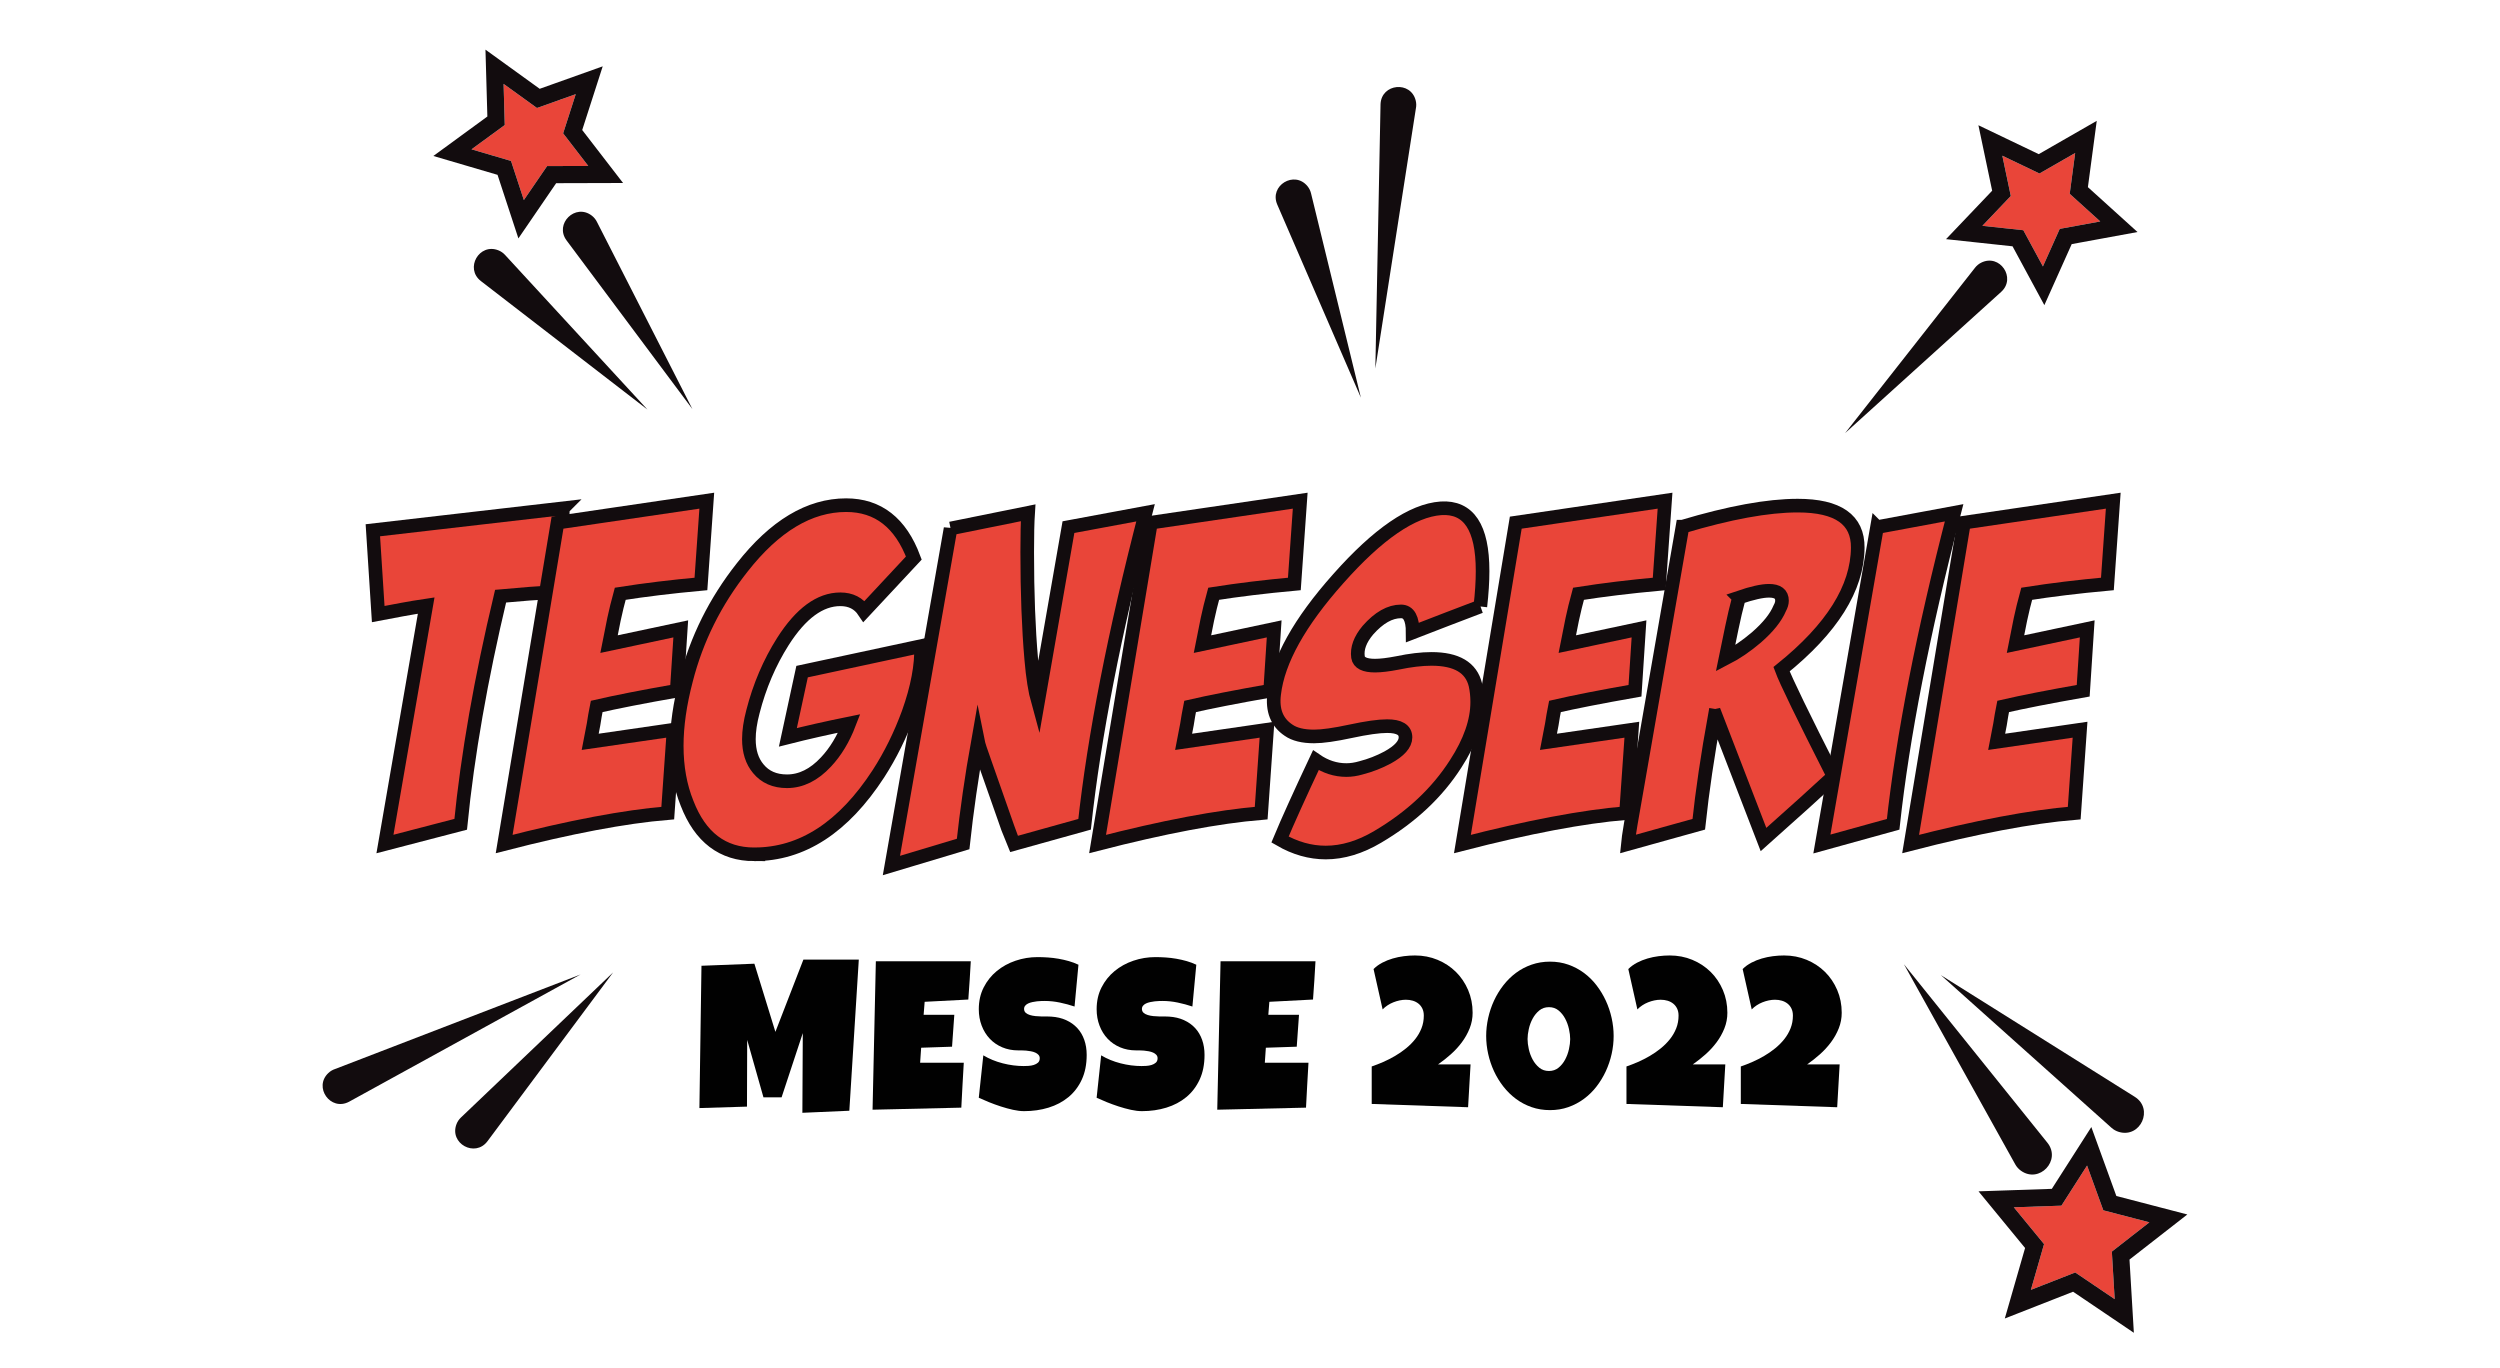 <?xml version="1.0" encoding="UTF-8"?><svg id="Lag_1" xmlns="http://www.w3.org/2000/svg" width="650mm" height="355.705mm" xmlns:xlink="http://www.w3.org/1999/xlink" viewBox="0 0 1842.52 1008.299"><defs><style>.cls-1{fill:url(#Super_Soft_Black_Vignette-19);}.cls-2{stroke:url(#Super_Soft_Black_Vignette-6);}.cls-2,.cls-3,.cls-4,.cls-5,.cls-6,.cls-7,.cls-8,.cls-9,.cls-10,.cls-11,.cls-12{fill:#e94539;}.cls-2,.cls-3,.cls-4,.cls-5,.cls-6,.cls-8,.cls-9,.cls-10,.cls-11,.cls-12{stroke-miterlimit:10;stroke-width:10.04px;}.cls-13{fill:url(#Super_Soft_Black_Vignette-22);}.cls-3{stroke:url(#Super_Soft_Black_Vignette-4);}.cls-4{stroke:url(#Super_Soft_Black_Vignette-8);}.cls-14{fill:url(#Super_Soft_Black_Vignette-21);}.cls-5{stroke:url(#Super_Soft_Black_Vignette-2);}.cls-6{stroke:url(#Super_Soft_Black_Vignette-5);}.cls-15{fill:url(#Super_Soft_Black_Vignette-12);}.cls-8{stroke:url(#Super_Soft_Black_Vignette-9);}.cls-9{stroke:url(#Super_Soft_Black_Vignette-7);}.cls-16{fill:url(#Super_Soft_Black_Vignette-11);}.cls-17{fill:url(#Super_Soft_Black_Vignette-16);}.cls-18{fill:url(#Super_Soft_Black_Vignette-14);}.cls-19{fill:url(#Super_Soft_Black_Vignette-17);}.cls-20{fill:url(#Super_Soft_Black_Vignette-20);}.cls-21{fill:url(#Super_Soft_Black_Vignette-13);}.cls-10{stroke:url(#Super_Soft_Black_Vignette);}.cls-11{stroke:url(#Super_Soft_Black_Vignette-10);}.cls-12{stroke:url(#Super_Soft_Black_Vignette-3);}.cls-22{fill:url(#Super_Soft_Black_Vignette-18);}.cls-23{fill:url(#Super_Soft_Black_Vignette-15);}.cls-24{fill:#010101;}</style><radialGradient id="Super_Soft_Black_Vignette" cx="344.764" cy="498.921" fx="344.764" fy="498.921" r="106.195" gradientUnits="userSpaceOnUse"><stop offset=".574" stop-color="#120c0e"/><stop offset=".798" stop-color="#120c0e"/><stop offset="1" stop-color="#120c0e"/></radialGradient><radialGradient id="Super_Soft_Black_Vignette-2" cx="445.858" cy="495.98" fx="445.858" fy="495.98" r="109.841" xlink:href="#Super_Soft_Black_Vignette"/><radialGradient id="Super_Soft_Black_Vignette-3" cx="588.803" cy="500.98" fx="588.803" fy="500.98" r="115.995" xlink:href="#Super_Soft_Black_Vignette"/><radialGradient id="Super_Soft_Black_Vignette-4" cx="750.873" cy="508.301" fx="750.873" fy="508.301" r="119.893" xlink:href="#Super_Soft_Black_Vignette"/><radialGradient id="Super_Soft_Black_Vignette-5" cx="883.214" cy="495.98" fx="883.214" fy="495.98" r="109.841" xlink:href="#Super_Soft_Black_Vignette"/><radialGradient id="Super_Soft_Black_Vignette-6" cx="1015.708" cy="501.437" fx="1015.708" fy="501.437" r="109.824" xlink:href="#Super_Soft_Black_Vignette"/><radialGradient id="Super_Soft_Black_Vignette-7" cx="1152.103" cy="495.98" fx="1152.103" fy="495.98" r="109.841" xlink:href="#Super_Soft_Black_Vignette"/><radialGradient id="Super_Soft_Black_Vignette-8" cx="1284.12" cy="498.231" fx="1284.12" fy="498.231" r="112.184" xlink:href="#Super_Soft_Black_Vignette"/><radialGradient id="Super_Soft_Black_Vignette-9" cx="1391.736" cy="500.277" fx="1391.736" fy="500.277" r="99.064" xlink:href="#Super_Soft_Black_Vignette"/><radialGradient id="Super_Soft_Black_Vignette-10" cx="1482.432" cy="495.98" fx="1482.432" fy="495.98" r="109.841" xlink:href="#Super_Soft_Black_Vignette"/><radialGradient id="Super_Soft_Black_Vignette-11" cx="971.577" cy="212.687" fx="971.577" fy="212.687" r="61.028" xlink:href="#Super_Soft_Black_Vignette"/><radialGradient id="Super_Soft_Black_Vignette-12" cx="203.645" cy="777.732" fx="203.645" fy="777.732" r="61.392" gradientTransform="translate(395.414 -562.35) rotate(13.283)" xlink:href="#Super_Soft_Black_Vignette"/><radialGradient id="Super_Soft_Black_Vignette-13" cx="1419.612" cy="255.62" fx="1419.612" fy="255.62" r="61.653" xlink:href="#Super_Soft_Black_Vignette"/><radialGradient id="Super_Soft_Black_Vignette-14" cx="1028.712" cy="167.858" fx="1028.712" fy="167.858" r="74.123" xlink:href="#Super_Soft_Black_Vignette"/><radialGradient id="Super_Soft_Black_Vignette-15" cx="393.67" cy="781.578" fx="393.67" fy="781.578" r="61.634" xlink:href="#Super_Soft_Black_Vignette"/><radialGradient id="Super_Soft_Black_Vignette-16" cx="332.851" cy="765.917" fx="332.851" fy="765.917" r="75.232" xlink:href="#Super_Soft_Black_Vignette"/><radialGradient id="Super_Soft_Black_Vignette-17" cx="151.942" cy="652.533" fx="151.942" fy="652.533" r="69.588" gradientTransform="translate(395.414 -562.35) rotate(13.283)" xlink:href="#Super_Soft_Black_Vignette"/><radialGradient id="Super_Soft_Black_Vignette-18" cx="1504.799" cy="156.978" fx="1504.799" fy="156.978" r="69.252" xlink:href="#Super_Soft_Black_Vignette"/><radialGradient id="Super_Soft_Black_Vignette-19" cx="1457.734" cy="788.155" fx="1457.734" fy="788.155" r="67.003" xlink:href="#Super_Soft_Black_Vignette"/><radialGradient id="Super_Soft_Black_Vignette-20" cx="1505.255" cy="776.775" fx="1505.255" fy="776.775" r="67.025" xlink:href="#Super_Soft_Black_Vignette"/><radialGradient id="Super_Soft_Black_Vignette-21" cx="1535.137" cy="906.463" fx="1535.137" fy="906.463" r="76.387" xlink:href="#Super_Soft_Black_Vignette"/><radialGradient id="Super_Soft_Black_Vignette-22" cx="248.487" cy="752.839" fx="248.487" fy="752.839" r="61.652" gradientTransform="translate(395.414 -562.35) rotate(13.283)" xlink:href="#Super_Soft_Black_Vignette"/></defs><g><path class="cls-10" d="M414.849,374.629l-1.982,61.441c-15.416,.882-30.06,1.982-43.934,3.303-14.534,61.002-24.335,117.051-29.399,168.138l-55.826,14.534,30.39-175.735c-5.946,.882-11.892,1.873-17.838,2.973l-17.508,3.303-3.964-61.772,140.06-16.186Z"/><path class="cls-5" d="M457.115,437.608c-1.761,6.411-3.298,12.703-4.614,18.886l-3.628,18.225,52.853-11.231-2.968,45.601c-25.053,4.408-44.719,8.258-58.999,11.562-.879,4.408-1.647,8.815-2.307,13.218l-2.473,12.867,61.462-8.924-4.294,61.441c-31.712,2.643-71.903,10.24-120.57,22.793l39.314-236.846,110.02-16.197-4.315,61.369c-21.591,1.977-41.416,4.388-59.48,7.236Z"/><path class="cls-12" d="M555.91,629.644c-23.35,0-39.866-12.553-49.56-37.658-5.064-12.553-7.598-26.643-7.598-42.282,0-14.751,2.312-30.937,6.937-48.559,7.707-30.169,21.471-57.808,41.291-82.913,24-30.607,49.55-45.916,76.636-45.916,23.562,0,40.186,12.997,49.88,38.979l-36.667,39.309c-3.964-5.946-9.801-8.919-17.508-8.919-14.979,0-29.069,10.354-42.282,31.051-9.91,15.64-17.291,32.924-22.132,51.862-1.982,7.489-2.973,14.204-2.973,20.15,0,9.033,2.312,16.3,6.937,21.802,5.064,6.167,12.108,9.249,21.141,9.249,10.349,0,19.929-4.734,28.739-14.204,7.046-7.483,12.769-16.956,17.177-28.408-16.3,3.303-31.381,6.721-45.255,10.24l10.472-48.434,87.667-18.818c.439,14.301-2.643,30.695-9.249,49.178-5.951,16.283-13.332,31.246-22.137,44.883-25.771,39.608-56.275,59.407-91.517,59.407Z"/><path class="cls-3" d="M700.584,389.494l57.147-11.562c-.445,6.828-.661,16.517-.661,29.069,0,29.951,.991,56.27,2.973,78.949,1.1,12.997,2.752,23.453,4.955,31.381l22.462-128.829,56.817-10.571c-22.907,88.312-37.879,164.834-44.925,229.579l-52.192,14.534c-.221-.439-1.652-4.294-4.294-11.562l-17.177-48.889c-2.864-7.928-4.516-12.992-4.955-15.195-4.625,25.987-8.258,51.201-10.901,75.645l-52.853,15.856,43.603-248.408Z"/><path class="cls-6" d="M894.472,437.608c-1.761,6.411-3.298,12.703-4.614,18.886l-3.628,18.225,52.853-11.231-2.968,45.601c-25.053,4.408-44.719,8.258-58.999,11.562-.879,4.408-1.647,8.815-2.307,13.218l-2.473,12.867,61.462-8.924-4.294,61.441c-31.712,2.643-71.903,10.24-120.57,22.793l39.314-236.846,110.02-16.197-4.315,61.369c-21.591,1.977-41.416,4.388-59.48,7.236Z"/><path class="cls-2" d="M1091.033,446.971c-7.051,2.643-15.416,5.837-25.105,9.58l-24.775,9.58c0-10.349-2.864-15.525-8.589-15.525-8.149,0-16.3,4.625-24.444,13.874-5.73,6.828-8.149,13.435-7.267,19.82,.661,4.185,4.841,6.276,12.553,6.276,4.18,0,9.688-.661,16.517-1.982,9.465-1.982,17.838-2.973,25.105-2.973,18.498,0,29.285,6.39,32.372,19.159,.877,3.964,1.321,8.149,1.321,12.553,0,14.095-5.285,29.29-15.856,45.586-13.658,21.363-32.817,39.309-57.477,53.844-12.997,7.707-25.766,11.562-38.318,11.562-11.453,0-22.684-3.194-33.694-9.58,5.502-13.213,14.313-32.703,26.426-58.468,7.046,4.846,14.534,7.267,22.462,7.267,3.519,0,7.153-.546,10.901-1.652,6.823-1.761,13.322-4.294,19.489-7.598,8.805-4.841,13.213-9.796,13.213-14.865,0-5.502-4.516-8.258-13.543-8.258-6.167,0-15.143,1.269-26.923,3.798-11.783,2.535-20.759,3.8-26.921,3.8-8.149,0-14.425-1.538-18.829-4.625-8.589-5.725-12.108-14.643-10.571-26.757,2.864-24.444,18.607-52.739,47.237-84.895,29.285-33.033,54.504-50.319,75.645-51.862,20.48-1.321,30.721,14.095,30.721,46.246,0,7.712-.552,16.407-1.652,26.096Z"/><path class="cls-9" d="M1163.36,437.608c-1.761,6.411-3.298,12.703-4.614,18.886l-3.628,18.225,52.853-11.231-2.968,45.601c-25.053,4.408-44.719,8.258-58.999,11.562-.879,4.408-1.647,8.815-2.307,13.218l-2.473,12.867,61.462-8.924-4.294,61.441c-31.712,2.643-71.903,10.24-120.57,22.793l39.314-236.846,110.02-16.197-4.315,61.369c-21.591,1.977-41.416,4.388-59.48,7.236Z"/><path class="cls-4" d="M1240.012,388.173c34.571-10.349,62.872-15.525,84.895-15.525,29.73,0,44.48,10.354,44.264,31.051-.221,29.73-18.943,59.574-56.156,89.519,3.082,8.372,15.856,34.685,38.318,78.949-11.396,10.571-28.599,26.096-51.609,46.577l-35.174-91.171-.33,.073-.424-.073c-5.239,28.843-9.166,55.475-11.783,79.909l-52.301,14.566c.445-4.841,2.864-19.489,7.267-43.934l33.033-189.94Zm41.621,52.192c-1.982,7.489-3.748,14.979-5.285,22.462l-4.625,22.462c7.707-3.964,15.304-9.135,22.793-15.525,8.589-7.483,14.313-14.643,17.177-21.471,1.1-1.982,1.652-3.85,1.652-5.616,0-4.841-3.194-7.267-9.58-7.267-5.069,0-12.444,1.652-22.132,4.955Z"/><path class="cls-8" d="M1383.375,388.503l56.817-10.571c-22.907,88.312-37.879,164.834-44.925,229.579l-52.522,14.534,40.631-233.543Z"/><path class="cls-11" d="M1493.69,437.608c-1.761,6.411-3.298,12.703-4.614,18.886l-3.628,18.225,52.853-11.231-2.968,45.601c-25.053,4.408-44.719,8.258-58.999,11.562-.879,4.408-1.647,8.815-2.307,13.218l-2.473,12.867,61.462-8.924-4.294,61.441c-31.712,2.643-71.903,10.24-120.57,22.793l39.314-236.846,110.02-16.197-4.315,61.369c-21.591,1.977-41.416,4.388-59.48,7.236Z"/></g><path class="cls-16" d="M1002.983,293.077l-61.621-142.278c-6.088-14.054,12.678-25.418,22.312-13.513h0c1.223,1.511,2.096,3.274,2.556,5.161l36.753,150.629Z"/><path class="cls-15" d="M477.194,301.868l-122.758-94.711c-12.125-9.357-1.201-28.38,12.991-22.62h0c1.801,.73,3.417,1.851,4.734,3.28l105.034,114.051Z"/><path class="cls-21" d="M1359.902,319.157l114.968-104.03c11.357-10.276-1.023-28.386-14.72-21.534h0c-1.738,.869-3.264,2.113-4.464,3.641l-95.784,121.923Z"/><path class="cls-18" d="M1013.639,271.594l3.827-194.817c.599-15.305,22.433-17.424,25.964-2.521h0c.448,1.891,.472,3.857,.069,5.759l-29.86,191.578Z"/><path class="cls-23" d="M451.864,716.687l-92.569,124.38c-9.144,12.288-28.353,1.694-22.843-12.596h0c.699-1.813,1.791-3.449,3.199-4.79l112.213-106.995Z"/><path class="cls-17" d="M427.929,718.168l-170.755,93.867c-13.561,7.117-26.292-10.75-15.135-21.243h0c1.415-1.333,3.107-2.335,4.955-2.935l180.935-69.689Z"/><polygon class="cls-7" points="424.332 69.391 415.036 98.28 433.562 122.314 403.216 122.4 386.083 147.447 376.624 118.613 347.507 110.058 372.009 92.15 371.147 61.816 395.748 79.584 424.332 69.391"/><path class="cls-19" d="M424.332,69.391l-9.296,28.889,18.526,24.034-30.346,.086-17.133,25.047-9.459-28.834-29.117-8.555,24.501-17.907-.862-30.334,24.601,17.768,28.584-10.193h0Zm19.866-20.496l-24.109,8.597-22.329,7.961-19.216-13.879-20.751-14.987,.727,25.587,.672,23.696-19.139,13.987-20.666,15.104,24.56,7.216,22.743,6.683,7.388,22.524,7.98,24.322,14.451-21.126,13.383-19.566,23.706-.067,25.596-.072-15.626-20.272-14.473-18.775,7.262-22.566,7.841-24.366h0Z"/><polygon class="cls-7" points="1529.414 112.761 1525.399 142.841 1547.903 163.201 1518.055 168.678 1505.647 196.372 1491.213 169.677 1461.039 166.433 1481.968 144.457 1475.73 114.758 1503.098 127.871 1529.414 112.761"/><path class="cls-22" d="M1475.73,114.758l27.368,13.113,26.317-15.11-4.015,30.08,22.504,20.36-29.848,5.477-12.409,27.694-14.434-26.695-30.174-3.243,20.928-21.976-6.238-29.699h0Zm-17.625-22.454l5.263,25.05,4.873,23.2-16.349,17.166-17.653,18.536,25.451,2.737,23.569,2.534,11.275,20.853,12.173,22.516,10.467-23.358,9.694-21.633,23.317-4.279,25.175-4.62-18.98-17.173-17.579-15.905,3.135-23.496,3.386-25.372-22.199,12.746-20.559,11.803-21.377-10.243-23.084-11.06h0Z"/><path class="cls-1" d="M1403.21,710.657l105.739,131.539c10.444,12.995-5.968,30.337-19.518,20.623h0c-1.72-1.232-3.144-2.829-4.173-4.678l-82.048-147.484Z"/><path class="cls-20" d="M1430.382,718.649l142.951,89.71c14.123,8.863,4.285,30.619-11.695,25.872h0c-2.03-.603-3.897-1.646-5.474-3.056l-125.782-112.527Z"/><polygon class="cls-7" points="1538.187 859.016 1550.161 892.014 1584.133 900.856 1556.451 922.441 1558.539 957.482 1529.456 937.825 1496.775 950.639 1506.483 916.905 1484.198 889.784 1519.279 888.592 1538.187 859.016"/><path class="cls-14" d="M1538.187,859.016l11.974,32.997,33.972,8.842-27.682,21.584,2.088,35.041-29.083-19.657-32.681,12.814,9.708-33.733-22.286-27.122,35.082-1.192,18.908-29.576h0Zm3.144-28.372l-13.787,21.567-15.332,23.98-28.444,.968-25.582,.869,16.25,19.777,18.069,21.99-7.87,27.35-7.079,24.601,23.83-9.344,26.497-10.39,23.582,15.937,21.208,14.335-1.523-25.552-1.692-28.413,22.443-17.5,20.186-15.742-24.771-6.447-27.545-7.17-9.707-26.754-8.732-24.062h0Z"/><path class="cls-13" d="M510.31,301.494l-92.726-124.263c-9.161-12.276,6.482-27.656,18.601-18.288h0c1.536,1.189,2.791,2.702,3.675,4.433l70.45,138.118Z"/><g><path class="cls-24" d="M632.946,707.223l-6.981,111.4-34.604,1.518,.303-58.735-15.632,47.352h-13.356l-11.99-42.344-.152,49.174-35.059,1.062,1.518-104.873,39.005-1.518,15.481,50.236,20.641-53.271h40.826Z"/><path class="cls-24" d="M715.478,708.437c-.303,4.756-.582,9.461-.835,14.115-.254,4.656-.582,9.361-.987,14.115l-32.175,1.669-.759,9.562h22.614l-1.669,23.524-22.766,.759-.759,11.079h32.175c-.303,5.566-.62,11.092-.948,16.581-.33,5.49-.621,10.992-.873,16.505l-65.413,1.518,2.428-109.426h69.966Z"/><path class="cls-24" d="M800.893,777.493c0,6.932-1.202,12.99-3.604,18.175-2.404,5.186-5.692,9.499-9.865,12.938-4.174,3.441-9.057,6.021-14.646,7.74-5.59,1.72-11.598,2.58-18.022,2.58-2.48,0-5.199-.33-8.157-.986-2.96-.658-5.957-1.48-8.993-2.467-3.035-.987-5.957-2.049-8.764-3.187-2.808-1.138-5.3-2.212-7.475-3.225l3.339-31.265c4.3,2.58,9.068,4.541,14.305,5.881,5.235,1.341,10.383,2.011,15.442,2.011,.961,0,2.125-.038,3.491-.114,1.366-.076,2.668-.303,3.908-.683,1.24-.379,2.289-.948,3.15-1.707,.859-.759,1.29-1.847,1.29-3.264,0-.96-.303-1.783-.911-2.466-.607-.683-1.392-1.239-2.352-1.669-.962-.429-2.049-.759-3.263-.987-1.214-.228-2.404-.391-3.567-.494-1.164-.101-2.252-.152-3.263-.152h-2.428c-4.351,0-8.309-.759-11.876-2.277-3.566-1.518-6.628-3.63-9.181-6.336-2.555-2.706-4.541-5.919-5.957-9.637-1.417-3.718-2.125-7.752-2.125-12.104,0-5.968,1.201-11.319,3.604-16.049,2.402-4.73,5.615-8.751,9.638-12.066,4.021-3.313,8.637-5.856,13.849-7.626,5.21-1.771,10.598-2.657,16.163-2.657,2.478,0,5.033,.089,7.664,.266,2.63,.178,5.248,.493,7.854,.948,2.605,.455,5.147,1.038,7.626,1.746,2.478,.708,4.831,1.593,7.057,2.655l-2.884,30.809c-3.441-1.163-7.046-2.136-10.814-2.921-3.769-.783-7.45-1.177-11.041-1.177-.658,0-1.506,.013-2.542,.038-1.038,.026-2.125,.102-3.264,.228-1.138,.127-2.289,.317-3.453,.57-1.164,.253-2.201,.595-3.111,1.024-.911,.43-1.645,1-2.201,1.708-.557,.708-.81,1.544-.759,2.504,.05,1.114,.467,2.011,1.252,2.694,.783,.683,1.795,1.214,3.035,1.594,1.239,.379,2.605,.645,4.098,.797,1.491,.152,2.971,.24,4.439,.265,1.466,.026,2.832,.026,4.098,0,1.264-.025,2.301,.013,3.111,.114,4.047,.254,7.689,1.114,10.928,2.58,3.237,1.468,5.982,3.416,8.234,5.844,2.25,2.428,3.971,5.325,5.16,8.688,1.188,3.365,1.783,7.07,1.783,11.117Z"/><path class="cls-24" d="M887.75,777.493c0,6.932-1.202,12.99-3.604,18.175-2.404,5.186-5.692,9.499-9.865,12.938-4.174,3.441-9.057,6.021-14.646,7.74-5.59,1.72-11.598,2.58-18.022,2.58-2.48,0-5.199-.33-8.157-.986-2.96-.658-5.957-1.48-8.993-2.467-3.035-.987-5.957-2.049-8.764-3.187-2.808-1.138-5.3-2.212-7.475-3.225l3.339-31.265c4.3,2.58,9.068,4.541,14.305,5.881,5.235,1.341,10.383,2.011,15.442,2.011,.961,0,2.125-.038,3.491-.114,1.366-.076,2.668-.303,3.908-.683,1.24-.379,2.289-.948,3.15-1.707,.859-.759,1.29-1.847,1.29-3.264,0-.96-.303-1.783-.911-2.466-.607-.683-1.392-1.239-2.352-1.669-.962-.429-2.049-.759-3.263-.987-1.214-.228-2.404-.391-3.567-.494-1.164-.101-2.252-.152-3.263-.152h-2.428c-4.351,0-8.309-.759-11.876-2.277-3.566-1.518-6.628-3.63-9.181-6.336-2.555-2.706-4.541-5.919-5.957-9.637-1.417-3.718-2.125-7.752-2.125-12.104,0-5.968,1.201-11.319,3.604-16.049,2.402-4.73,5.615-8.751,9.638-12.066,4.021-3.313,8.637-5.856,13.849-7.626,5.21-1.771,10.598-2.657,16.163-2.657,2.478,0,5.033,.089,7.664,.266,2.63,.178,5.248,.493,7.854,.948,2.605,.455,5.147,1.038,7.626,1.746,2.478,.708,4.831,1.593,7.057,2.655l-2.884,30.809c-3.441-1.163-7.046-2.136-10.814-2.921-3.769-.783-7.45-1.177-11.041-1.177-.658,0-1.506,.013-2.542,.038-1.038,.026-2.125,.102-3.264,.228-1.138,.127-2.289,.317-3.453,.57-1.164,.253-2.201,.595-3.111,1.024-.911,.43-1.645,1-2.201,1.708-.557,.708-.81,1.544-.759,2.504,.05,1.114,.467,2.011,1.252,2.694,.783,.683,1.795,1.214,3.035,1.594,1.239,.379,2.605,.645,4.098,.797,1.491,.152,2.971,.24,4.439,.265,1.466,.026,2.832,.026,4.098,0,1.264-.025,2.301,.013,3.111,.114,4.047,.254,7.689,1.114,10.928,2.58,3.237,1.468,5.982,3.416,8.234,5.844,2.25,2.428,3.971,5.325,5.16,8.688,1.188,3.365,1.783,7.07,1.783,11.117Z"/><path class="cls-24" d="M969.522,708.437c-.303,4.756-.582,9.461-.835,14.115-.254,4.656-.582,9.361-.987,14.115l-32.175,1.669-.759,9.562h22.614l-1.669,23.524-22.766,.759-.759,11.079h32.175c-.303,5.566-.62,11.092-.948,16.581-.33,5.49-.621,10.992-.873,16.505l-65.413,1.518,2.428-109.426h69.966Z"/><path class="cls-24" d="M1085.336,746.38c0,4.048-.734,7.905-2.201,11.573-1.468,3.668-3.403,7.108-5.806,10.32-2.403,3.213-5.135,6.173-8.196,8.879-3.061,2.707-6.16,5.149-9.296,7.323h23.98l-1.821,31.568-71.028-2.428v-27.622c2.681-.911,5.501-2.011,8.461-3.301,2.959-1.29,5.868-2.77,8.726-4.44,2.858-1.669,5.565-3.54,8.12-5.615,2.554-2.074,4.805-4.337,6.753-6.791,1.947-2.454,3.491-5.122,4.63-8.006,1.138-2.884,1.707-5.996,1.707-9.335,0-1.922-.341-3.616-1.025-5.084-.682-1.467-1.631-2.694-2.845-3.681-1.214-.987-2.618-1.719-4.211-2.201-1.594-.48-3.301-.721-5.123-.721-1.518,0-3.061,.165-4.629,.494-1.569,.33-3.111,.797-4.629,1.404-1.518,.607-2.948,1.354-4.287,2.238-1.341,.885-2.542,1.885-3.605,2.997l-6.678-29.747c1.871-1.871,4.022-3.439,6.45-4.705,2.428-1.264,4.982-2.288,7.664-3.073,2.681-.783,5.412-1.353,8.196-1.707,2.782-.354,5.514-.532,8.196-.532,5.969,0,11.534,1.075,16.695,3.225,5.16,2.151,9.649,5.11,13.47,8.879,3.819,3.77,6.83,8.233,9.03,13.393,2.201,5.16,3.301,10.726,3.301,16.695Z"/><path class="cls-24" d="M1189.267,763.53c0,4.453-.494,8.879-1.479,13.281-.987,4.401-2.417,8.626-4.288,12.672-1.873,4.048-4.162,7.817-6.868,11.307-2.707,3.491-5.805,6.526-9.296,9.106-3.491,2.58-7.323,4.604-11.497,6.071-4.173,1.467-8.664,2.2-13.469,2.2-4.857,0-9.385-.733-13.583-2.2-4.2-1.467-8.032-3.491-11.497-6.071-3.465-2.58-6.564-5.615-9.296-9.106-2.732-3.491-5.034-7.259-6.906-11.307-1.873-4.047-3.301-8.283-4.288-12.71-.986-4.427-1.479-8.841-1.479-13.242s.494-8.827,1.479-13.279c.987-4.452,2.415-8.701,4.288-12.749,1.871-4.047,4.174-7.829,6.906-11.345,2.732-3.515,5.83-6.564,9.296-9.144,3.465-2.58,7.31-4.604,11.534-6.071,4.224-1.467,8.739-2.201,13.546-2.201s9.296,.734,13.469,2.201c4.174,1.467,8.006,3.491,11.497,6.071,3.491,2.58,6.589,5.628,9.296,9.144,2.706,3.517,4.995,7.298,6.868,11.345,1.871,4.047,3.301,8.297,4.288,12.749,.986,4.452,1.479,8.878,1.479,13.279Zm-32.024,2.277c0-2.225-.303-4.705-.911-7.437-.607-2.732-1.544-5.286-2.808-7.664-1.265-2.378-2.884-4.375-4.857-5.996-1.973-1.618-4.325-2.428-7.057-2.428-2.783,0-5.16,.81-7.133,2.428-1.973,1.62-3.604,3.618-4.895,5.996-1.289,2.378-2.238,4.932-2.845,7.664-.607,2.732-.911,5.211-.911,7.437,0,2.227,.303,4.705,.911,7.437,.607,2.732,1.556,5.287,2.845,7.665,1.291,2.378,2.922,4.376,4.895,5.994,1.973,1.62,4.35,2.428,7.133,2.428,2.732,0,5.084-.808,7.057-2.428,1.973-1.618,3.591-3.616,4.857-5.994,1.264-2.378,2.201-4.933,2.808-7.665,.607-2.732,.911-5.21,.911-7.437Z"/><path class="cls-24" d="M1273.089,746.38c0,4.048-.734,7.905-2.201,11.573-1.468,3.668-3.403,7.108-5.806,10.32-2.403,3.213-5.135,6.173-8.196,8.879-3.061,2.707-6.16,5.149-9.296,7.323h23.98l-1.821,31.568-71.028-2.428v-27.622c2.681-.911,5.501-2.011,8.461-3.301,2.959-1.29,5.868-2.77,8.726-4.44,2.858-1.669,5.565-3.54,8.12-5.615,2.554-2.074,4.805-4.337,6.753-6.791,1.947-2.454,3.491-5.122,4.63-8.006,1.138-2.884,1.707-5.996,1.707-9.335,0-1.922-.341-3.616-1.025-5.084-.682-1.467-1.631-2.694-2.845-3.681-1.214-.987-2.618-1.719-4.211-2.201-1.594-.48-3.301-.721-5.123-.721-1.518,0-3.061,.165-4.629,.494-1.569,.33-3.111,.797-4.629,1.404-1.518,.607-2.948,1.354-4.287,2.238-1.341,.885-2.542,1.885-3.605,2.997l-6.678-29.747c1.871-1.871,4.022-3.439,6.45-4.705,2.428-1.264,4.982-2.288,7.664-3.073,2.681-.783,5.412-1.353,8.196-1.707,2.782-.354,5.514-.532,8.196-.532,5.969,0,11.534,1.075,16.695,3.225,5.16,2.151,9.649,5.11,13.47,8.879,3.819,3.77,6.83,8.233,9.03,13.393,2.201,5.16,3.301,10.726,3.301,16.695Z"/><path class="cls-24" d="M1357.366,746.38c0,4.048-.734,7.905-2.201,11.573-1.468,3.668-3.403,7.108-5.806,10.32-2.403,3.213-5.135,6.173-8.196,8.879-3.061,2.707-6.16,5.149-9.296,7.323h23.98l-1.821,31.568-71.028-2.428v-27.622c2.681-.911,5.501-2.011,8.461-3.301,2.959-1.29,5.868-2.77,8.726-4.44,2.858-1.669,5.565-3.54,8.12-5.615,2.554-2.074,4.805-4.337,6.753-6.791,1.947-2.454,3.491-5.122,4.63-8.006,1.138-2.884,1.707-5.996,1.707-9.335,0-1.922-.341-3.616-1.025-5.084-.682-1.467-1.631-2.694-2.845-3.681-1.214-.987-2.618-1.719-4.211-2.201-1.594-.48-3.301-.721-5.123-.721-1.518,0-3.061,.165-4.629,.494-1.569,.33-3.111,.797-4.629,1.404-1.518,.607-2.948,1.354-4.287,2.238-1.341,.885-2.542,1.885-3.605,2.997l-6.678-29.747c1.871-1.871,4.022-3.439,6.45-4.705,2.428-1.264,4.982-2.288,7.664-3.073,2.681-.783,5.412-1.353,8.196-1.707,2.782-.354,5.514-.532,8.196-.532,5.969,0,11.534,1.075,16.695,3.225,5.16,2.151,9.649,5.11,13.47,8.879,3.819,3.77,6.83,8.233,9.03,13.393,2.201,5.16,3.301,10.726,3.301,16.695Z"/></g></svg>